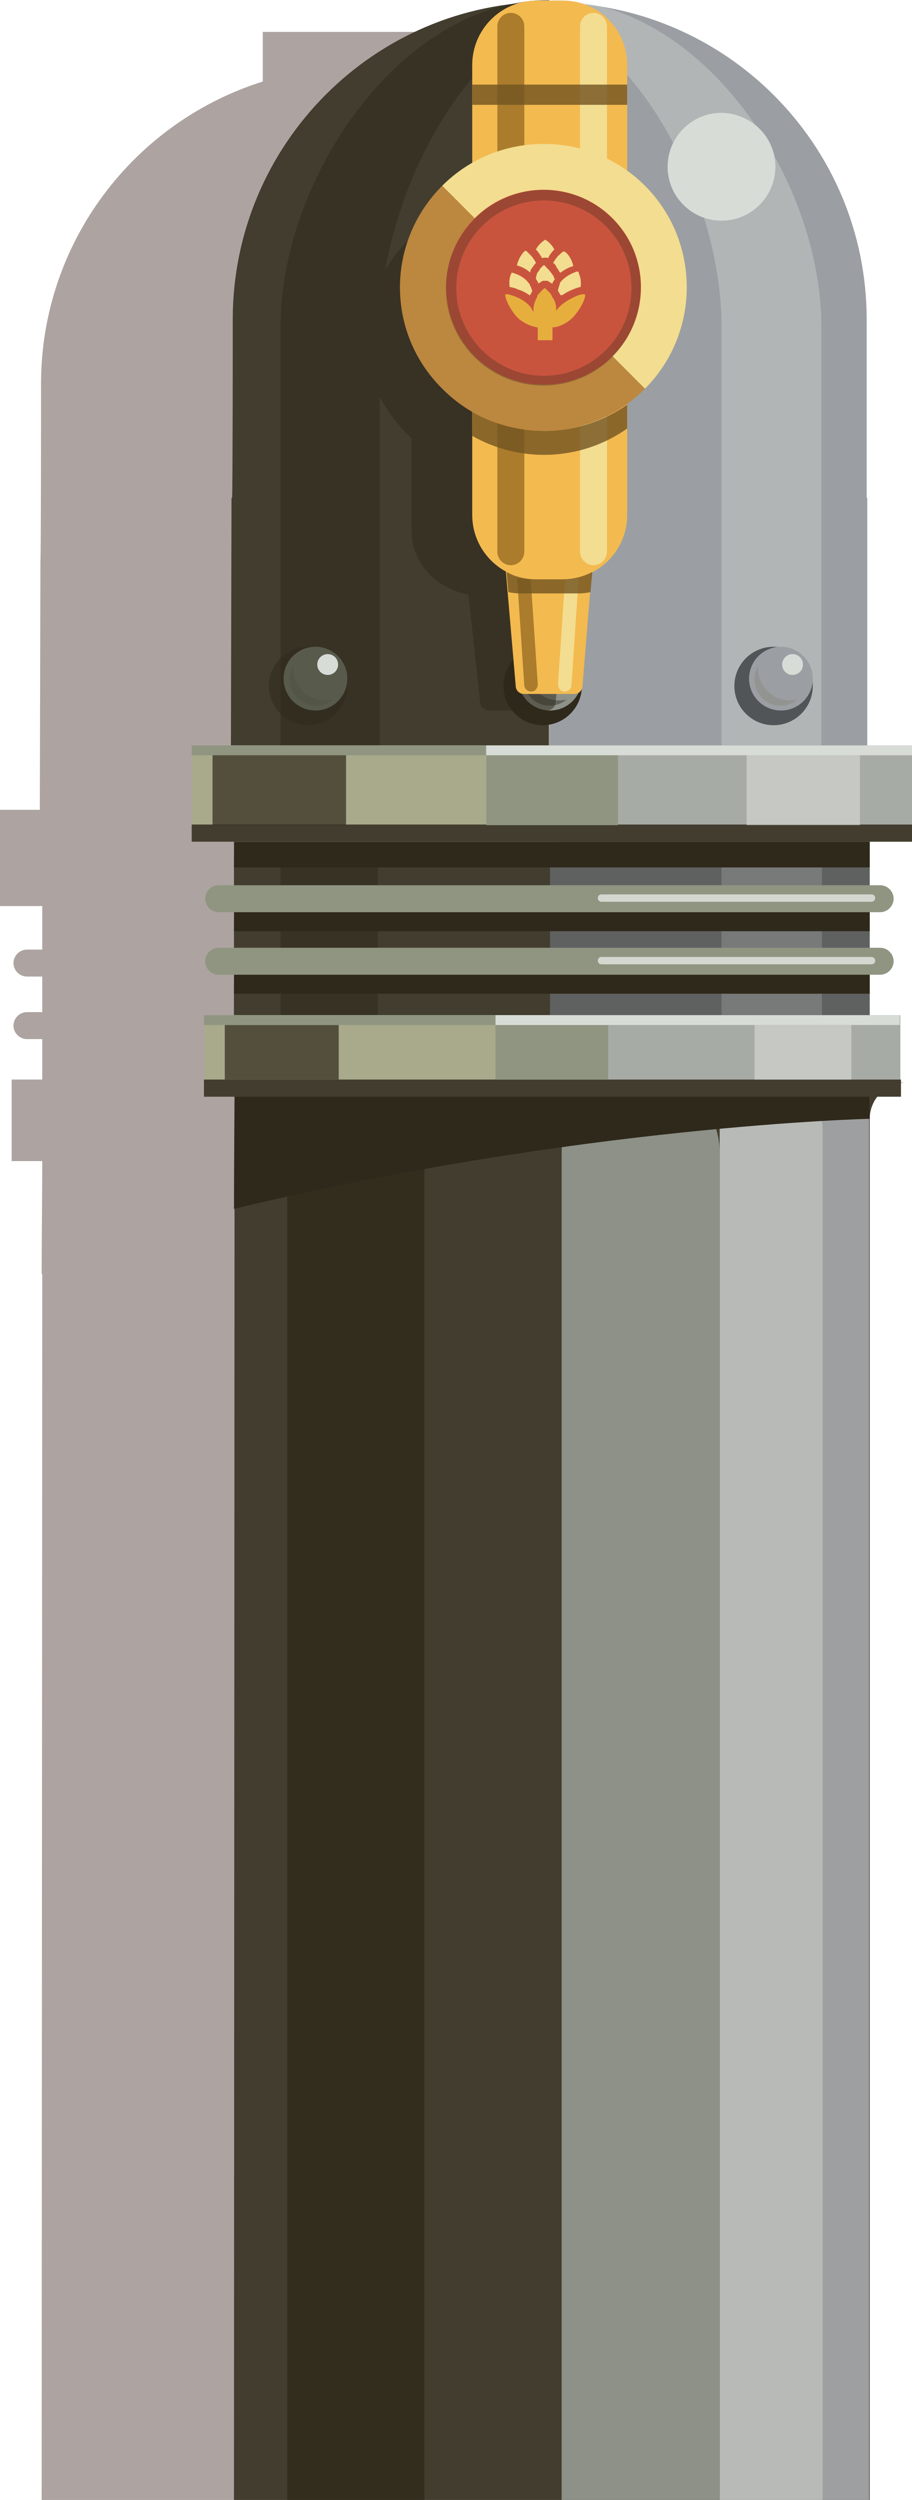 <svg xmlns="http://www.w3.org/2000/svg" viewBox="0 0 148.9 407.8"><path opacity=".4" fill="#341A16" d="M110.3 132.2V91.8h-.1V62.7c0-23.2-15.3-42.9-36.4-49.4V5.2H42.9v8.1c-21 6.6-36.2 26.2-36.2 49.3 0 2.8 0 26.4-.1 29.1l-.1 40.4H0v15.7h6.9v7.1H4.4c-1.2 0-2.2 1-2.2 2.2 0 1.2 1 2.2 2.2 2.2h2.5V165.1H4.4c-1.2 0-2.2 1-2.2 2.2 0 1.2 1 2.2 2.2 2.2h2.5v6.6h-5v13.3h5c0 3.9-.1 14.2-.1 18.4h.1l-.1 200h103.7V193.2c0-1.4.5-2.7 1.3-3.7H115.6v-2.1c.3 0 .6-.1.8-.1h-.8v-.5h-.1v-10.5h-5v-6.6h1.7c1.2 0 2.2-1 2.2-2.2 0-1.2-1-2.2-2.2-2.2h-1.7V159.5h1.7c1.2 0 2.2-1 2.2-2.2 0-1.2-1-2.2-2.2-2.2h-1.7v-7h6.9V132.3h-7.1z"/><path fill="#423D2E" d="M38 52.1c0 2.8 0 26.4-.1 29.1h-.1l-.1 41.7h51.9V.3C61.2.3 38 23.5 38 52.1zM142 176.6H38.3l-.1 231.2H142"/><path fill="#2F2A1A" d="M46.9 407.8V188c0-6.2 5-11.2 11.2-11.2 6.2 0 11.2 5 11.2 11.2v219.8" opacity=".8"/><path fill="#9D9FA1" d="M117.5 407.8V183c0-4.8 5.5-8.7 12.2-8.7 6.8 0 12.2 3.9 12.2 8.7v224.8"/><path fill="#423D2E" d="M147.9 176.6H142v5.9c0-3.2 2.6-5.9 5.9-5.9z"/><path fill="#9B9FA3" d="M141.5 81.2V52.1C141.5 23.5 118.3.4 89.8.4V123h51.8V81.2h-.1z"/><path fill="#9B9FA3" d="M134.2 121.7h-16.3V53.4c0-18.5-11.5-43.8-27.7-50.2V.3h-.4v122.6l44.4-1.2z"/><circle fill="#2F291B" cx="88.6" cy="111.9" r="6.4"/><circle fill="#8D9188" cx="89.8" cy="110.7" r="5.2"/><path fill="#62635C" d="M87.9 113c-1.3-1.1-2-2.8-1.8-4.4-1.1 1.8-.7 4.1.9 5.5 1.6 1.4 4 1.3 5.5 0-1.6.4-3.3 0-4.6-1.1z"/><circle fill="#D8DCD7" cx="91.7" cy="108.4" r="1.7"/><path fill="#D8DCD7" d="M90.2 3.1V0c24.3 0 43.9 29.1 43.9 53.3v68.3h-16.3V53.3c.1-18.5-11.4-43.7-27.6-50.2z" opacity=".2"/><path fill="#D8DCD7" d="M90.2 3.1V0c24.3 0 43.9 29.1 43.9 53.3v68.3h-16.3V53.3c.1-18.5-11.4-43.7-27.6-50.2z" opacity=".2"/><circle fill="#2F291B" cx="50.3" cy="111.9" r="6.4" opacity=".5"/><circle fill="#838E7D" cx="51.5" cy="110.7" r="5.2"/><path fill="#727B70" d="M49.7 113c-1.3-1.1-1.9-2.8-1.8-4.4-1.1 1.8-.7 4.1.9 5.5 1.6 1.4 4 1.3 5.5 0-1.6.4-3.3 0-4.6-1.1z" opacity=".6"/><path opacity=".5" fill="#2F291B" d="M83.2 32.4C74.5 32.4 67 37 62.9 44c3-16.8 13.2-35.4 26.8-40.8V0C65.5 0 45.8 29.1 45.8 53.3v68.3H62V64.7c1.3 2.5 3.1 4.9 5.2 6.8v15.2c0 5.1 4 9.3 9.3 10.3v.2l1.9 17.4c0 .7.7 1.3 1.5 1.3h9.3c.8 0 1.5-.6 1.5-1.3l1.9-17.4V97c5.1-.9 3.5-64.6-9.4-64.6z"/><circle fill="#D8DCD7" cx="53.5" cy="108.4" r="1.7"/><path fill="#F3BA50" d="M95.1 111.9c0 .7-.6 1.3-1.3 1.3h-8.3c-.7 0-1.3-.6-1.3-1.3l-1.7-19.7c0-.7.6-1.3 1.3-1.3h11.6c.7 0 1.3.6 1.3 1.3l-1.6 19.7z"/><path fill="#F3BA50" d="M102.4 84c0 5.8-4.7 10.5-10.5 10.5h-4.3c-5.8 0-10.5-4.7-10.5-10.5V10.6C77.1 4.8 81.8.1 87.6.1h4.3c5.8 0 10.5 4.7 10.5 10.5V84z"/><path fill="#F3DD90" d="M96.9 92.2c-1.2 0-2.2-1-2.2-2.2V4.3c0-1.2 1-2.2 2.2-2.2 1.2 0 2.2 1 2.2 2.2V90c0 1.2-1 2.2-2.2 2.2z"/><path fill="#AA7C2C" d="M83.4 92.2c-1.2 0-2.2-1-2.2-2.2V4.3c0-1.2 1-2.2 2.2-2.2 1.2 0 2.2 1 2.2 2.2V90c0 1.2-1 2.2-2.2 2.2z"/><path fill="#C9543E" d="M109.5 46.9c0 11.4-9.3 20.7-20.7 20.7-11.4 0-20.7-9.3-20.7-20.7 0-11.4 9.3-20.7 20.7-20.7 11.4 0 20.7 9.2 20.7 20.7z"/><path fill="#BC873F" d="M77.5 58.1c-6.2-6.2-6.2-16.3 0-22.5l-5.3-5.3c-9.2 9.2-9.2 24 0 33.1 9.1 9.2 24 9.2 33.1 0l-5.3-5.3c-6.2 6.2-16.3 6.2-22.5 0z"/><path fill="#715421" d="M77.1 67.2v3.9c7.9 4.5 17.8 4.1 25.3-1.2V66c-7.5 5.3-17.4 5.7-25.3 1.2z" opacity=".8"/><path fill="#F3DD90" d="M72.2 30.3l5.3 5.3c6.2-6.2 16.3-6.2 22.5 0 6.2 6.2 6.2 16.3 0 22.5l5.3 5.3c9.1-9.1 9.1-24 0-33.1-9.1-9.1-24-9.1-33.1 0z"/><path fill="#715421" d="M99.4 13.8H77.1v3.3h25.3v-3.3" opacity=".8"/><path fill="#2F291B" d="M88.8 32.7c7.9 0 14.3 6.4 14.3 14.3s-6.4 14.3-14.3 14.3S74.5 54.9 74.5 47s6.4-14.3 14.3-14.3m0-1.7c-8.8 0-16 7.2-16 16s7.1 15.9 15.9 15.9 15.9-7.1 15.9-15.9c.1-8.8-7-16-15.8-16z" opacity=".3"/><path fill="#F3DD90" d="M92.3 94.5l-.2 2.3-1 14.8c0 .6.4 1.2 1 1.2h.1c.6 0 1.1-.5 1.1-1l1-14.9.2-2.6c-.7.1-1.5.2-2.2.2z"/><path fill="#AA7C2C" d="M86.6 94.5l.2 2.3 1 14.8c0 .6-.4 1.2-1 1.2h-.1c-.6 0-1.1-.5-1.1-1l-1-14.9-.2-2.6c.7.1 1.5.2 2.2.2z"/><path fill="#715421" d="M87.6 94.5c-1.8 0-3.5-.4-4.9-1.2l.3 3.3c.6.1 1.2.2 1.8.2h9.8c.6 0 1.2-.1 1.8-.2l.3-3.3c-1.5.8-3.2 1.2-4.9 1.2h-4.2z" opacity=".8"/><path fill="#D8DCD7" d="M126.6 27.2c0 4.8-3.9 8.8-8.8 8.8-4.8 0-8.8-3.9-8.8-8.8 0-4.8 3.9-8.8 8.8-8.8 4.9.1 8.8 4 8.8 8.8z"/><circle fill="#515557" cx="126.3" cy="111.9" r="6.4"/><circle fill="#9B9FA3" cx="127.5" cy="110.7" r="5.2"/><path fill="#8D9188" d="M125.6 113c-1.3-1.1-2-2.8-1.8-4.4-1.1 1.8-.7 4.1.9 5.5 1.6 1.4 4 1.3 5.5 0-1.6.4-3.3 0-4.6-1.1z" opacity=".7"/><circle fill="#D8DCD7" cx="129.4" cy="108.4" r="1.7"/><path fill="#D4D6CF" d="M117.5 407.8V184.1c0-4.6 3.8-8.4 8.4-8.4 4.6 0 8.4 3.8 8.4 8.4v223.7" opacity=".5"/><path fill="#8D9188" d="M91.7 407.8V188c0-7.1 5.8-12.9 12.9-12.9 7.1 0 12.9 5.8 12.9 12.9v219.8"/><path fill="#2F291B" d="M142 177.3H38.3s-.1 14.7-.1 19.9C94.6 183.6 142 182.5 142 182.5v-5.2z"/><path fill="#5F6160" d="M142 134.4H38.3l-.1 32.6H142"/><path fill="#423D2E" d="M89.8 134.4H38.2V167h51.6"/><path fill="#2F291B" d="M61.7 134.4H45.8V167h15.9" opacity=".5"/><path fill="#D8DCD7" d="M134.2 134.4h-16.4V167h16.4" opacity=".2"/><path fill="#2F291B" d="M142 134.4H38.3l-.1 7.1H142M142 145.8H38.3l-.1 6.1H142M142 126.4H38.3l-.1 6.1H142M142 156.1H38.3l-.1 6H142"/><path fill="#8F9580" d="M143.7 148.8h-108c-1.2 0-2.2-1-2.2-2.2 0-1.2 1-2.2 2.2-2.2h108c1.2 0 2.2 1 2.2 2.2 0 1.2-1 2.2-2.2 2.2z"/><path fill="#D4D6CF" d="M142.3 147.1H98.2c-.3 0-.6-.2-.6-.6 0-.3.2-.6.6-.6h44.1c.3 0 .6.2.6.6 0 .3-.3.6-.6.6z"/><path fill="#8F9580" d="M143.7 159h-108c-1.2 0-2.2-1-2.2-2.2 0-1.2 1-2.2 2.2-2.2h108c1.2 0 2.2 1 2.2 2.2 0 1.2-1 2.2-2.2 2.2z"/><path fill="#D4D6CF" d="M142.3 157.3H98.2c-.3 0-.6-.2-.6-.6 0-.3.2-.6.6-.6h44.1c.3 0 .6.3.6.6 0 .4-.3.6-.6.6z"/><path fill="#2F291B" d="M83 134.3H38.9c-1.9 0-3.4-1.5-3.4-3.4s1.5-3.4 3.4-3.4H83c1.9 0 3.4 1.5 3.4 3.4-.1 1.9-1.6 3.4-3.4 3.4z" opacity=".8"/><path fill="#A7ABA5" d="M31.3 121.6h117.6v15.7H31.3zM33.3 165.6H147v13.2H33.3z"/><path fill="#A9AA8C" d="M31.3 121.6h60v15.7h-60zM33.3 165.6h57.1v13.2H33.3z"/><path fill="#423D2E" d="M31.3 134.5h117.6v2.8H31.3zM33.3 176.1h113.8v2.8H33.3z"/><path opacity=".6" fill="#D8DCD7" d="M121.9 121.7h18.5v12.9h-18.5z"/><path opacity=".7" fill="#2F291B" d="M34.7 123.1h21.8v11.5H34.7zM36.7 167.2h18.6v8.9H36.7z"/><path opacity=".6" fill="#D8DCD7" d="M123.2 167.2H139v8.9h-15.8z"/><path fill="#8F9580" d="M79.4 123.1h21.5v11.5H79.4zM80.9 167.2h18.4v8.9H80.9zM31.3 121.6h48v1.6h-48z"/><path fill="#D8DCD7" d="M79.4 121.6h69.5v1.6H79.4z"/><path fill="#8F9580" d="M33.3 165.6H81v1.6H33.3z"/><path fill="#D8DCD7" d="M80.9 165.6h66v1.6h-66z"/><g><path fill="#F3DD90" d="M90.5 40.7c-.4.4-.8.9-1 1.4-.3-.1-.6-.1-1 0-.3-.5-.6-1-1-1.4.5-1 1.4-1.5 1.5-1.6.2.1 1 .6 1.5 1.6zM87.5 42.9c-.1.1-.3.3-.4.5-.1.1-.2.3-.3.4-.1.1-.2.3-.2.4v.1s0 .1-.1.1c-.8-.7-1.7-1-2.1-1.1.3-1.4 1.2-2.4 1.4-2.4 0 0 .1 0 .3.2l.3.3.4.4c.3.4.6.8.7 1.1zM93.6 43.4c-.7.2-1.5.6-2.1 1.1 0 0 0-.1-.1-.1 0 0 0-.1-.1-.1-.1-.1-.1-.3-.2-.4l-.1-.1c-.1-.1-.1-.2-.2-.3v-.1s0-.1-.1-.1c-.1-.2-.2-.3-.4-.4.2-.3.4-.7.7-1 .1-.2.3-.3.4-.4l.3-.3c.2-.1.3-.2.3-.2.4 0 1.3 1 1.6 2.4zM90.6 45.5c-.1.1-.1.2-.2.3-.1.2-.2.3-.2.4v.1c-.1-.1-.1-.1-.2-.1 0 0-.1 0-.1-.1-.1 0-.1-.1-.2-.1-.1-.1-.2-.1-.3-.2H88.7c-.1 0-.3.1-.4.2l-.1.1h-.1c-.1 0-.1.1-.2.2v-.1c-.1-.1-.1-.3-.2-.4-.1-.1-.1-.2-.2-.3v-.1-.1c0-.1.1-.3.1-.4v-.1c.1-.1.1-.3.2-.4.1-.1.2-.2.3-.4.1-.2.2-.3.3-.4l.3-.3c.1 0 .1 0 .1-.1l.1.1.3.3c.1.1.2.3.4.4.1.1.2.3.3.4 0 0 0 .1.1.1.1.1.1.2.2.3 0 0 0 .1.1.1.1.1.1.2.1.3.1.2.1.2.2.3-.1 0 0 0 0 0zM86.9 47.5s0 .1-.1.1v.1c-.1.2-.2.3-.3.5-.4-.3-.9-.6-1.4-.8-.3-.1-.6-.2-.8-.3-.4-.2-.8-.2-1.1-.3-.1-.8 0-1.6.2-2 .1-.2.1-.3.1-.3h.1c.1 0 .2 0 .4.1.6.2 1.5.6 2.1 1.3.1.2.3.3.4.5v.1c.2.3.3.6.4 1zM94.8 46.8c-.4.1-.8.2-1.2.4-.3.1-.7.3-1.1.5-.3.2-.6.4-.9.5 0 0 0-.1-.1-.1-.1-.2-.2-.3-.3-.5 0-.1-.1-.1-.1-.2v-.1c.1-.4.2-.7.3-1v-.1c.1-.2.2-.3.4-.5.8-.8 1.8-1.2 2.1-1.3.2-.1.3-.1.4-.1h.1s.1.1.1.3c.3.6.4 1.4.3 2.2z"/><g><path fill="#E6AF3D" d="M93.7 51.6c-1.2 1.3-2.8 1.8-3.4 1.8h-.1v2.1h-2.4v-2.1h-.1c-.6-.1-2.2-.5-3.4-1.8-1.2-1.4-1.9-3.1-1.8-3.6h.3c.1 0 .3 0 .5.1 1.1.3 2.6 1 3.4 2.1 0 .1.1.1.1.2l.3.5v-.6c0-.3.1-.6.2-1 .1-.1.1-.3.2-.5.1-.1.1-.2.2-.3v-.1-.1c.1-.2.2-.3.4-.5.4-.5.8-.8.8-.8.1 0 .4.3.9.8.1.1.2.3.3.5 0 .1.1.1.1.2.1.1.1.2.2.3.1.1.1.3.2.4.1.4.2.7.2 1v.5l.3-.4.1-.1c.8-.9 2.3-1.7 3.4-2.1h.1c.3-.1.4-.1.6-.1h.2c.2.5-.6 2.2-1.8 3.6z"/></g></g></svg>